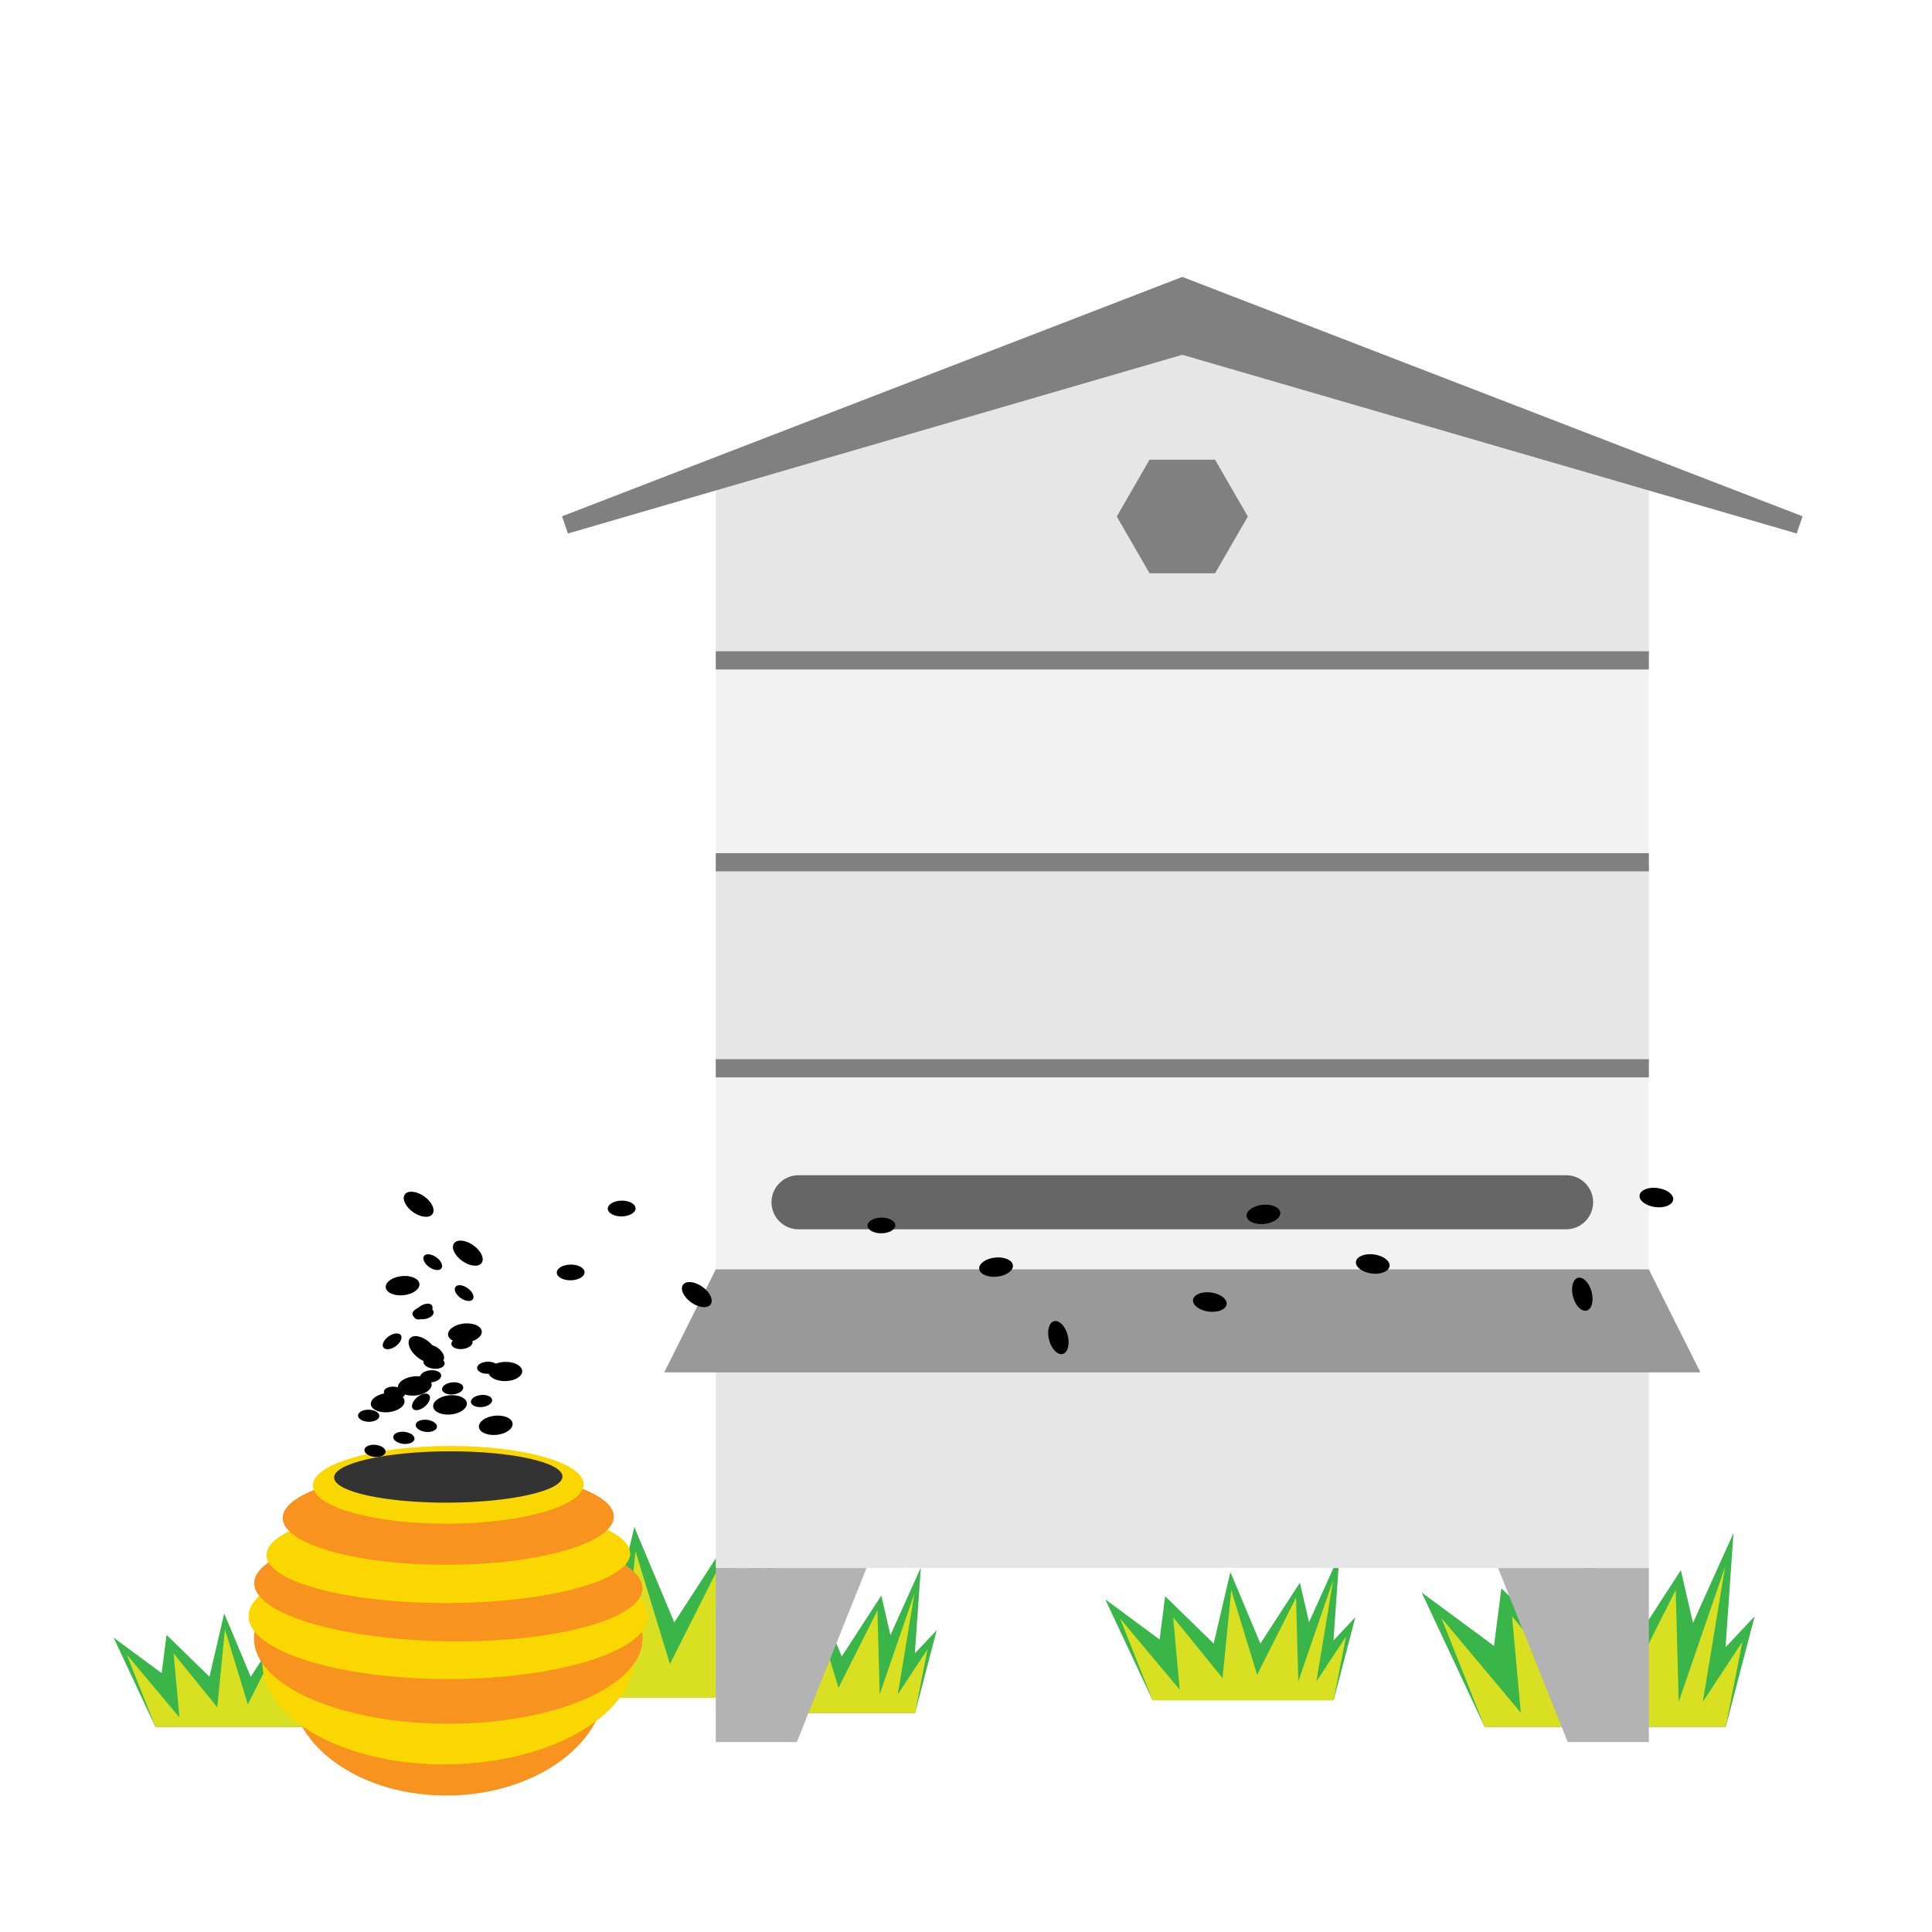 <?xml version="1.0" encoding="utf-8"?>
<!-- Generator: Adobe Illustrator 16.0.4, SVG Export Plug-In . SVG Version: 6.00 Build 0)  -->
<!DOCTYPE svg PUBLIC "-//W3C//DTD SVG 1.1//EN" "http://www.w3.org/Graphics/SVG/1.1/DTD/svg11.dtd">
<svg version="1.1" id="Layer_1" xmlns="http://www.w3.org/2000/svg" xmlns:xlink="http://www.w3.org/1999/xlink" x="0px" y="0px"
	 width="100px" height="100px" viewBox="0 0 100 100" enable-background="new 0 0 100 100" xml:space="preserve">
<g>
	<g>
		<polygon fill="#39B54A" points="89.324,89.38 90.821,83.659 89.314,85.26 89.726,79.345 87.629,84 87.001,81.273 84.276,85.474 
			82.206,80.535 81.058,85.474 77.711,82.21 77.329,85.191 73.584,82.426 76.843,89.38 		"/>
		<polygon fill="#D9E021" points="76.843,89.38 89.324,89.38 90.183,84.979 88.138,88.083 89.289,81.105 86.889,88.083 
			86.735,82.298 84.051,87.629 82.267,81.786 81.668,87.857 78.263,83.656 78.717,88.651 74.605,83.744 		"/>
	</g>
	<g>
		<polygon fill="#39B54A" points="69.028,88.005 70.152,83.709 69.021,84.911 69.329,80.47 67.755,83.965 67.283,81.918 
			65.237,85.071 63.684,81.363 62.82,85.071 60.308,82.621 60.021,84.859 57.209,82.783 59.656,88.005 		"/>
		<polygon fill="#D9E021" points="59.656,88.005 69.028,88.005 69.673,84.7 68.137,87.031 69.002,81.792 67.199,87.031 
			67.084,82.688 65.068,86.69 63.729,82.303 63.279,86.861 60.722,83.707 61.063,87.458 57.976,83.773 		"/>
	</g>
	<g>
		<polygon fill="#39B54A" points="47.361,88.672 48.485,84.376 47.354,85.578 47.662,81.137 46.088,84.632 45.616,82.585 
			43.57,85.738 42.017,82.03 41.153,85.738 38.641,83.288 38.354,85.526 35.542,83.45 37.989,88.672 		"/>
		<polygon fill="#D9E021" points="37.989,88.672 47.361,88.672 48.006,85.367 46.47,87.698 47.335,82.459 45.532,87.698 
			45.417,83.354 43.401,87.357 42.062,82.97 41.612,87.528 39.055,84.374 39.396,88.125 36.309,84.44 		"/>
	</g>
	<g>
		<polygon fill="#39B54A" points="39.949,87.88 41.446,82.159 39.939,83.76 40.351,77.845 38.254,82.5 37.626,79.773 34.901,83.974 
			32.831,79.035 31.683,83.974 28.336,80.71 27.954,83.691 24.209,80.926 27.468,87.88 		"/>
		<polygon fill="#D9E021" points="27.468,87.88 39.949,87.88 40.808,83.479 38.763,86.583 39.914,79.605 37.514,86.583 
			37.36,80.798 34.676,86.129 32.892,80.286 32.293,86.357 28.888,82.156 29.342,87.151 25.23,82.244 		"/>
	</g>
	<g>
		<polygon fill="#39B54A" points="16.328,89.38 17.321,85.583 16.321,86.646 16.594,82.72 15.202,85.81 14.786,84 12.978,86.787 
			11.604,83.51 10.842,86.787 8.62,84.621 8.367,86.6 5.881,84.765 8.044,89.38 		"/>
		<polygon fill="#D9E021" points="8.044,89.38 16.328,89.38 16.897,86.459 15.54,88.52 16.305,83.889 14.711,88.52 14.609,84.68 
			12.828,88.218 11.644,84.34 11.246,88.369 8.986,85.581 9.288,88.896 6.56,85.64 		"/>
	</g>
	<rect x="37.048" y="70.498" fill="#E6E6E6" width="48.296" height="10.664"/>
	<polygon fill="#E6E6E6" points="85.344,34.181 37.048,34.181 37.048,24.459 61.545,16.619 85.344,24.459 	"/>
	<polygon fill="#808080" stroke="#808080" stroke-width="0.941" stroke-miterlimit="10" points="61.196,17.874 29.262,27.162 
		61.196,14.837 93.13,27.162 	"/>
	<rect x="37.048" y="34.181" fill="#F2F2F2" width="48.296" height="10.663"/>
	<rect x="37.048" y="44.629" fill="#E6E6E6" width="48.296" height="10.664"/>
	<rect x="37.048" y="55.294" fill="#F2F2F2" width="48.296" height="10.663"/>
	<polygon fill="#999999" points="88.012,71.034 34.381,71.034 37.048,65.705 85.344,65.705 	"/>
	<polygon fill="#808080" points="59.5,29.672 57.804,26.734 59.5,23.795 62.892,23.795 64.588,26.734 62.892,29.672 	"/>
	<polygon fill="#B3B3B3" points="85.344,81.162 85.344,90.169 81.146,90.169 77.539,81.162 	"/>
	<polygon fill="#B3B3B3" points="37.048,81.162 37.048,90.169 41.244,90.169 44.852,81.162 	"/>
	<path fill="#666666" d="M82.461,62.229c0,0.772-0.627,1.4-1.399,1.4H41.33c-0.772,0-1.398-0.628-1.398-1.4l0,0
		c0-0.773,0.626-1.4,1.398-1.4h39.731C81.834,60.829,82.461,61.456,82.461,62.229L82.461,62.229z"/>
	
		<line fill="none" stroke="#808080" stroke-width="0.941" stroke-miterlimit="10" x1="37.048" y1="34.181" x2="85.344" y2="34.181"/>
	
		<line fill="none" stroke="#808080" stroke-width="0.941" stroke-miterlimit="10" x1="37.048" y1="55.294" x2="85.344" y2="55.294"/>
	
		<line fill="none" stroke="#808080" stroke-width="0.941" stroke-miterlimit="10" x1="37.048" y1="44.629" x2="85.344" y2="44.629"/>
	<g>
		<path fill="#F7931E" d="M31.355,86.979c0.061,3.207-3.542,5.871-8.046,5.956c-4.502,0.083-8.2-2.444-8.26-5.652
			c-0.059-3.21,3.542-5.878,8.044-5.962C27.598,81.235,31.296,83.769,31.355,86.979z"/>
		<path fill="#FBD700" d="M32.827,85.689c0.058,3.015-4.208,5.535-9.524,5.634c-5.314,0.099-9.67-2.261-9.726-5.276
			c-0.056-3.017,4.208-5.543,9.522-5.642C28.417,80.307,32.771,82.672,32.827,85.689z"/>
		<path fill="#F7931E" d="M33.26,84.815c0,2.435-4.503,4.405-10.058,4.405c-5.554,0-10.057-1.971-10.057-4.405
			c0-2.437,4.503-4.411,10.057-4.411C28.757,80.404,33.26,82.379,33.26,84.815z"/>
		<ellipse fill="#FBD700" cx="23.203" cy="83.657" rx="10.337" ry="3.249"/>
		
			<ellipse transform="matrix(1 0.014 -0.014 1 1.155 -0.318)" fill="#F7931E" cx="23.2" cy="82.069" rx="10.048" ry="2.877"/>
		<path fill="#FBD700" d="M32.616,80.404c0.008,1.397-4.199,2.546-9.4,2.569c-5.195,0.023-9.415-1.088-9.423-2.484
			c-0.004-1.399,4.204-2.55,9.399-2.573C28.393,77.891,32.61,79.004,32.616,80.404z"/>
		<path fill="#F7931E" d="M31.773,78.494c0.008,1.36-3.823,2.478-8.56,2.498c-4.731,0.021-8.575-1.06-8.581-2.42
			c-0.006-1.361,3.826-2.48,8.558-2.502C27.927,76.048,31.769,77.133,31.773,78.494z"/>
		<path fill="#FBD700" d="M30.21,76.826c0.006,1.11-3.127,2.023-6.999,2.041c-3.869,0.018-7.01-0.867-7.016-1.978
			c-0.005-1.112,3.13-2.027,6.998-2.046C27.064,74.823,30.205,75.712,30.21,76.826z"/>
		<path fill="#333333" d="M29.112,76.423c0.007,0.735-2.638,1.339-5.904,1.354c-3.262,0.015-5.911-0.566-5.916-1.301
			c-0.003-0.734,2.642-1.342,5.905-1.357C26.462,75.104,29.11,75.688,29.112,76.423z"/>
	</g>
	<path d="M52.428,65.491c0.028,0.274-0.338,0.537-0.82,0.589c-0.48,0.049-0.895-0.128-0.924-0.401
		c-0.028-0.273,0.337-0.537,0.819-0.588C51.984,65.041,52.398,65.219,52.428,65.491z"/>
	<ellipse transform="matrix(1 -0.016 0.016 1 -0.973 0.51)" cx="32.15" cy="62.557" rx="0.719" ry="0.408"/>
	<ellipse transform="matrix(1 -0.015 0.015 1 -0.98 0.448)" cx="29.53" cy="65.856" rx="0.719" ry="0.407"/>
	<ellipse transform="matrix(1 -0.015 0.015 1 -0.942 0.688)" cx="45.613" cy="63.425" rx="0.719" ry="0.407"/>
	<path d="M20.938,72.505c0.029,0.273-0.337,0.537-0.819,0.589c-0.481,0.049-0.896-0.129-0.924-0.401
		c-0.028-0.274,0.337-0.537,0.818-0.589C20.495,72.055,20.908,72.232,20.938,72.505z"/>
	<ellipse transform="matrix(0.816 0.578 -0.578 0.816 45.358 -8.528)" cx="36.08" cy="67.013" rx="0.877" ry="0.498"/>
	<ellipse transform="matrix(0.816 0.578 -0.578 0.816 41.953 -2.055)" cx="24.205" cy="64.862" rx="0.877" ry="0.497"/>
	<ellipse transform="matrix(0.816 0.578 -0.578 0.816 40.008 -1.066)" cx="21.68" cy="62.337" rx="0.877" ry="0.498"/>
	<path d="M24.164,72.623c0.028,0.274-0.338,0.537-0.82,0.589c-0.48,0.049-0.895-0.129-0.923-0.401
		c-0.029-0.274,0.336-0.537,0.818-0.589C23.722,72.173,24.135,72.351,24.164,72.623z"/>
	<path d="M26.532,73.679c0.028,0.273-0.338,0.537-0.82,0.588c-0.48,0.05-0.895-0.128-0.923-0.4
		c-0.029-0.274,0.336-0.537,0.818-0.589C26.089,73.229,26.502,73.405,26.532,73.679z"/>
	<path d="M21.709,66.451c0.029,0.274-0.337,0.537-0.819,0.589c-0.481,0.049-0.896-0.128-0.924-0.401s0.337-0.537,0.818-0.588
		C21.267,66.001,21.68,66.179,21.709,66.451z"/>
	<path d="M24.936,68.906c0.028,0.273-0.338,0.537-0.82,0.588c-0.48,0.05-0.895-0.128-0.923-0.4
		c-0.029-0.274,0.336-0.537,0.818-0.589C24.492,68.456,24.906,68.633,24.936,68.906z"/>
	<path d="M22.341,71.642c0.028,0.273-0.338,0.537-0.82,0.588c-0.48,0.05-0.895-0.128-0.924-0.4
		c-0.028-0.274,0.337-0.537,0.819-0.589C21.897,71.191,22.311,71.368,22.341,71.642z"/>
	<ellipse transform="matrix(1 -0.022 0.022 1 -1.575 0.601)" cx="26.168" cy="70.963" rx="0.876" ry="0.498"/>
	<path d="M22.556,70.409c-0.18,0.21-0.622,0.124-0.991-0.191c-0.366-0.315-0.521-0.738-0.342-0.946
		c0.18-0.21,0.621-0.124,0.989,0.19C22.579,69.779,22.734,70.201,22.556,70.409z"/>
	<g>
		<ellipse transform="matrix(0.816 0.578 -0.578 0.816 43.115 -1.564)" cx="24.013" cy="66.93" rx="0.552" ry="0.313"/>
		<ellipse transform="matrix(0.816 0.578 -0.578 0.816 41.868 -0.947)" cx="22.422" cy="65.339" rx="0.553" ry="0.313"/>
		<ellipse transform="matrix(0.994 -0.107 0.107 0.994 -7.559 2.922)" cx="23.438" cy="71.879" rx="0.552" ry="0.313"/>
		<ellipse transform="matrix(0.994 -0.106 0.106 0.994 -7.547 3.05)" cx="24.931" cy="72.544" rx="0.553" ry="0.313"/>
		<ellipse transform="matrix(0.994 -0.107 0.107 0.994 -7.139 2.728)" cx="21.892" cy="67.99" rx="0.553" ry="0.315"/>
		<ellipse transform="matrix(0.994 -0.106 0.106 0.994 -7.24 2.93)" cx="23.924" cy="69.537" rx="0.552" ry="0.313"/>
		<ellipse transform="matrix(0.994 -0.107 0.107 0.994 -7.493 2.792)" cx="22.29" cy="71.26" rx="0.552" ry="0.314"/>
		<ellipse transform="matrix(1 -0.022 0.022 1 -1.561 0.576)" cx="25.25" cy="70.774" rx="0.551" ry="0.313"/>
		<ellipse transform="matrix(0.76 0.65 -0.65 0.76 50.924 2.146)" cx="22.554" cy="70.066" rx="0.552" ry="0.313"/>
	</g>
	<g>
		<ellipse transform="matrix(-0.816 0.579 -0.579 -0.816 77.097 114.333)" cx="20.326" cy="69.455" rx="0.553" ry="0.313"/>
		<ellipse transform="matrix(-0.816 0.578 -0.578 -0.816 79.013 110.594)" cx="21.917" cy="67.863" rx="0.553" ry="0.314"/>
		<ellipse transform="matrix(-0.994 -0.107 0.107 -0.994 33.717 150.617)" cx="20.9" cy="74.404" rx="0.552" ry="0.313"/>
		<ellipse transform="matrix(-0.994 -0.106 0.106 -0.994 30.746 151.772)" cx="19.409" cy="75.068" rx="0.552" ry="0.313"/>
		<ellipse transform="matrix(-0.994 -0.107 0.107 -0.994 37.232 143.025)" cx="22.447" cy="70.515" rx="0.553" ry="0.314"/>
		<ellipse transform="matrix(-0.994 -0.106 0.106 -0.994 33.071 145.882)" cx="20.415" cy="72.062" rx="0.552" ry="0.313"/>
		<ellipse transform="matrix(-0.994 -0.107 0.107 -0.994 36.09 149.503)" cx="22.05" cy="73.785" rx="0.553" ry="0.314"/>
		<ellipse transform="matrix(-1 -0.023 0.023 -1 36.487 147.017)" cx="19.089" cy="73.299" rx="0.552" ry="0.313"/>
		<ellipse transform="matrix(-0.761 0.649 -0.649 -0.761 85.481 113.665)" cx="21.785" cy="72.592" rx="0.552" ry="0.312"/>
	</g>
	<ellipse transform="matrix(0.994 -0.106 0.106 0.994 -6.316 7.319)" cx="65.442" cy="62.85" rx="0.877" ry="0.497"/>
	<ellipse transform="matrix(0.991 0.132 -0.132 0.991 9.445 -7.677)" cx="62.637" cy="67.409" rx="0.877" ry="0.498"/>
	<path d="M86.604,62.1c-0.037,0.273-0.456,0.442-0.937,0.378c-0.479-0.066-0.839-0.337-0.803-0.608
		c0.037-0.273,0.455-0.442,0.935-0.377C86.28,61.558,86.64,61.828,86.604,62.1z"/>
	<path d="M71.924,65.537c-0.038,0.273-0.456,0.442-0.937,0.379c-0.479-0.067-0.839-0.338-0.803-0.609
		c0.037-0.273,0.454-0.442,0.935-0.377C71.599,64.995,71.959,65.266,71.924,65.537z"/>
	<path d="M55.008,70.08c-0.266,0.07-0.583-0.252-0.707-0.721c-0.121-0.468-0.01-0.903,0.256-0.975
		c0.267-0.07,0.582,0.252,0.706,0.72C55.385,69.573,55.272,70.009,55.008,70.08z"/>
	<path d="M82.126,67.836c-0.267,0.069-0.583-0.253-0.708-0.721c-0.121-0.468-0.009-0.903,0.256-0.975
		c0.267-0.07,0.582,0.252,0.706,0.72C82.503,67.329,82.39,67.765,82.126,67.836z"/>
</g>
</svg>
